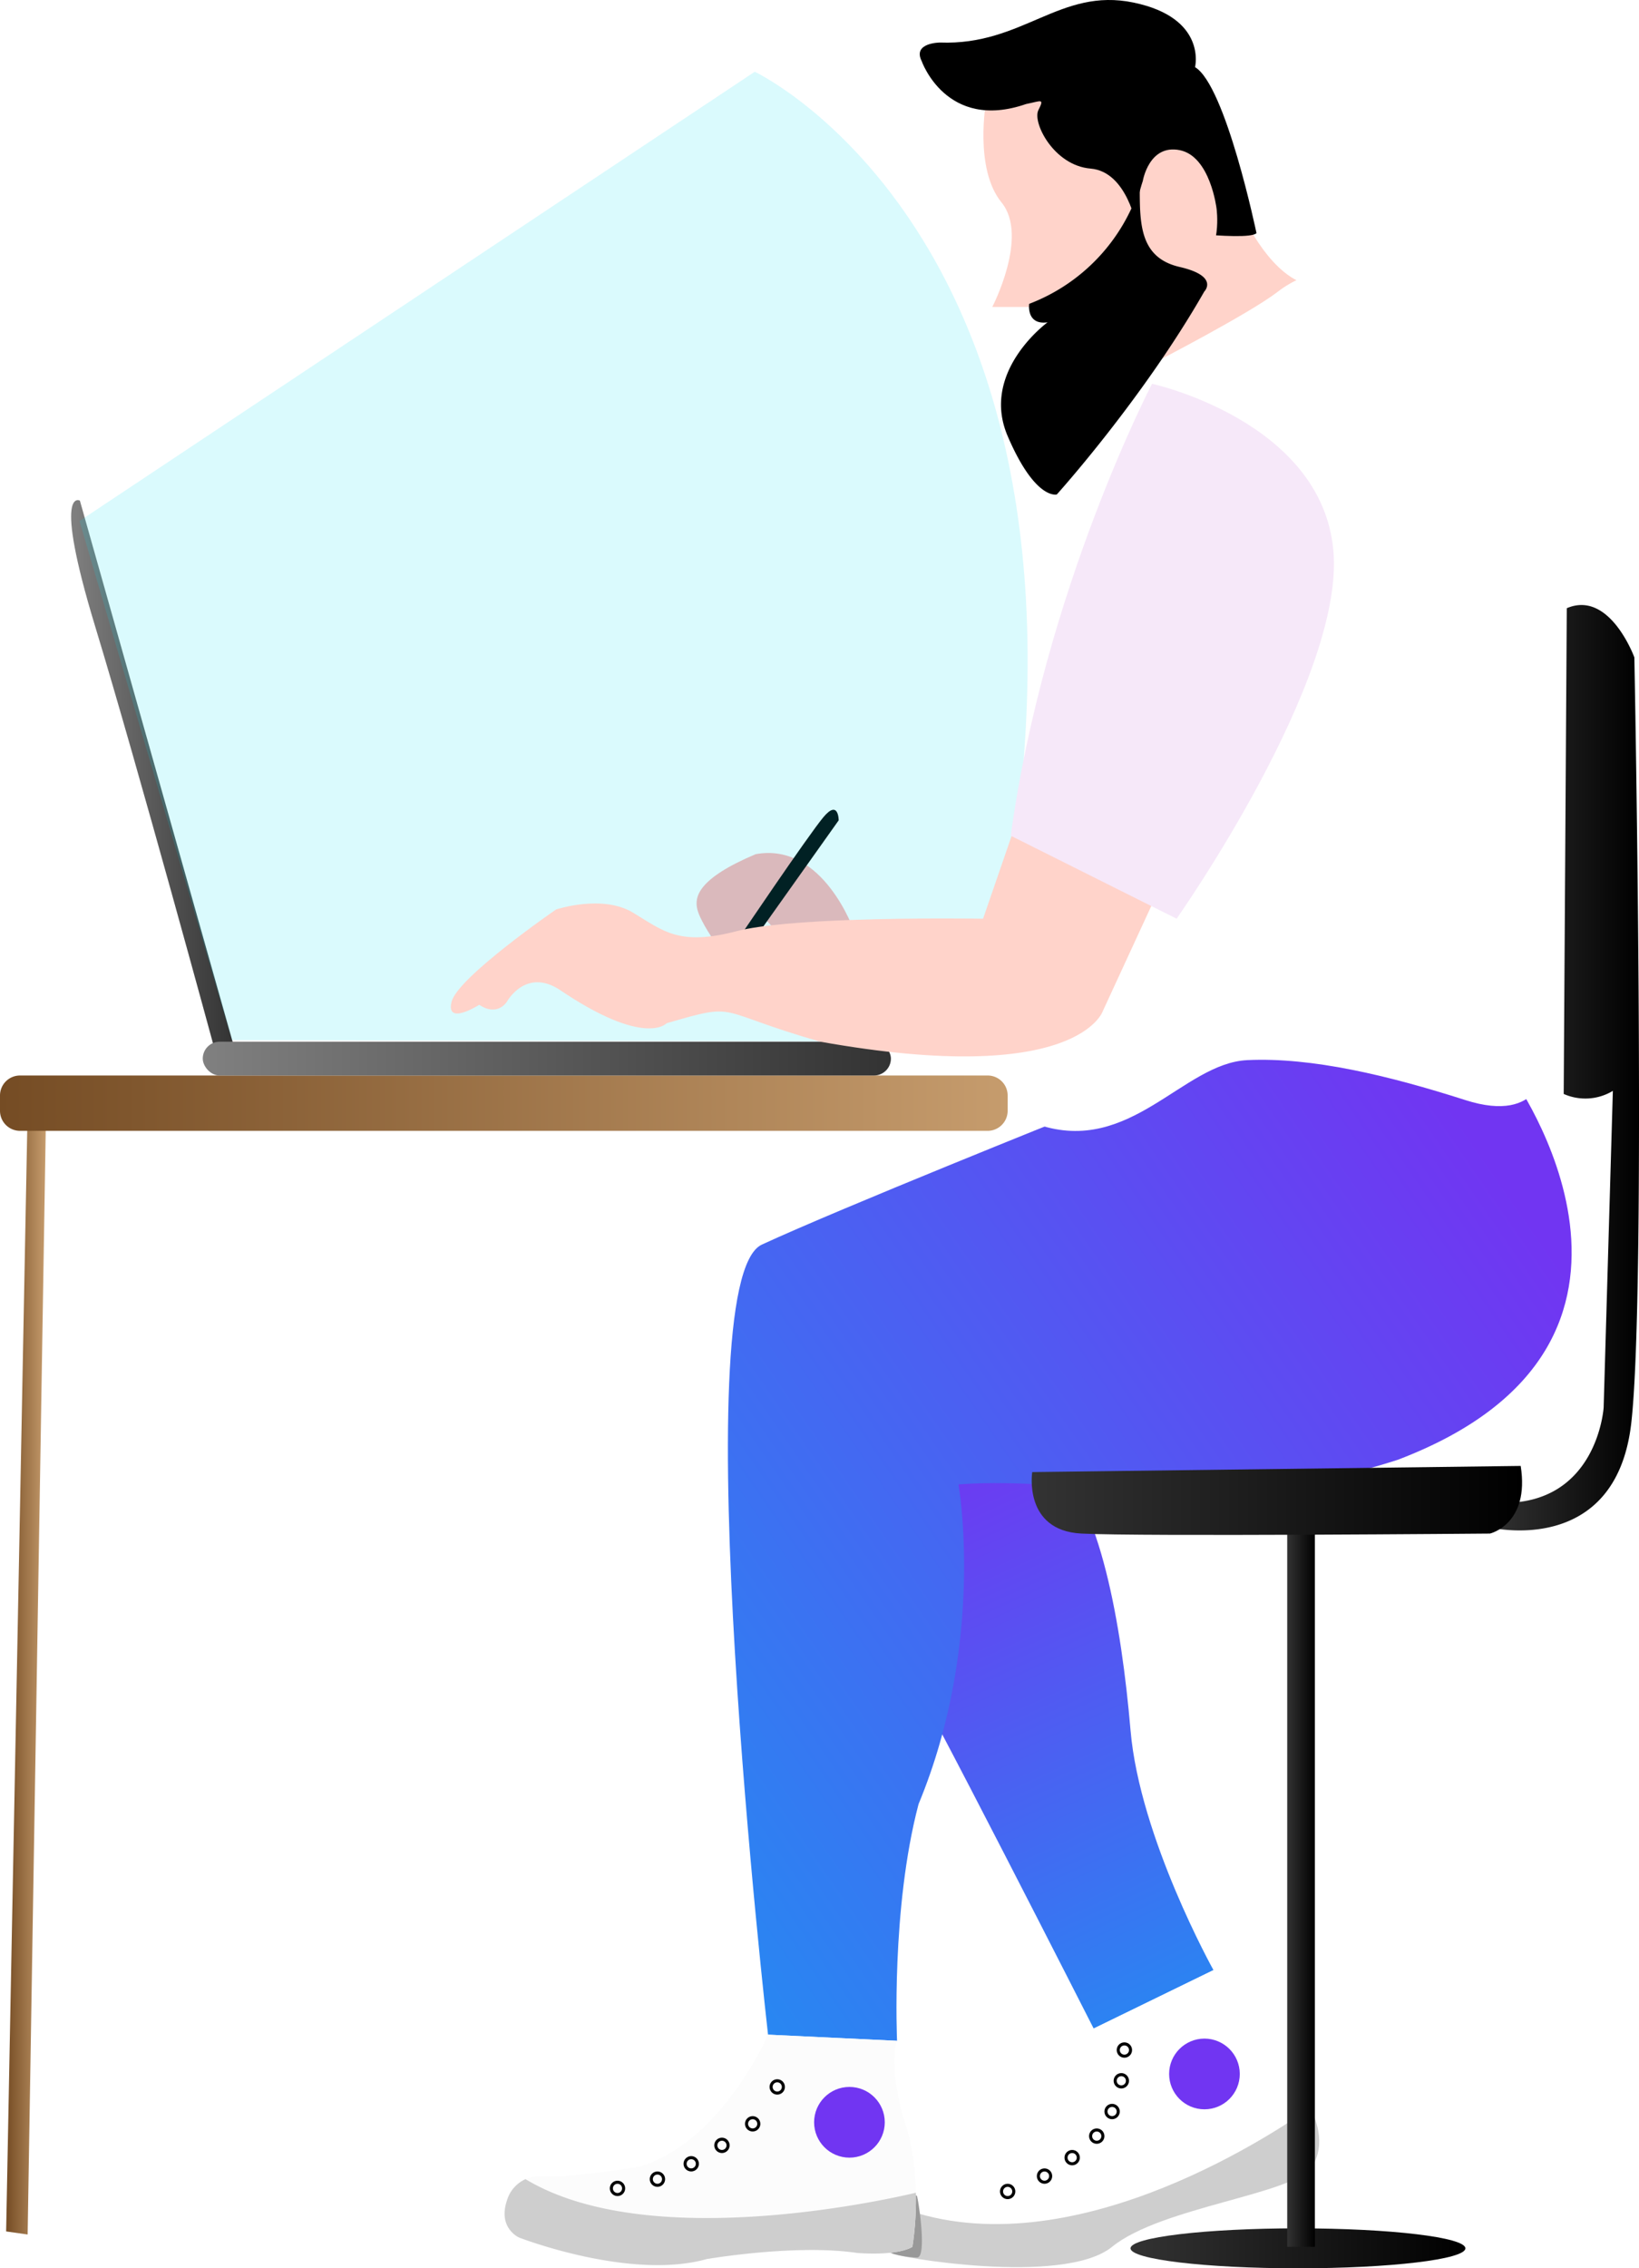 <svg xmlns="http://www.w3.org/2000/svg" xmlns:xlink="http://www.w3.org/1999/xlink" viewBox="0 0 533.51 737.84"><defs><style>.cls-1{fill:url(#Degradado_sin_nombre_4);}.cls-2{fill:#fff;}.cls-3{fill:#cecece;}.cls-4{fill:none;stroke:#000;stroke-miterlimit:10;}.cls-5{fill:url(#Degradado_sin_nombre_23);}.cls-6{fill:url(#Degradado_sin_nombre_19);}.cls-7{fill:url(#Degradado_sin_nombre_13);}.cls-8{fill:#ffd3ca;}.cls-9{fill:#ffb3b3;}.cls-10{fill:url(#Degradado_sin_nombre_4-2);}.cls-11{fill:#7135f2;}.cls-12{fill:url(#Degradado_sin_nombre_23-2);}.cls-13{fill:url(#Degradado_sin_nombre_19-2);}.cls-14{fill:url(#Degradado_sin_nombre_13-2);}.cls-15{fill:url(#Degradado_sin_nombre_23-3);}.cls-16{opacity:0.15;}.cls-17{fill:#05dbf2;}.cls-18{fill:#f6e8f9;}.cls-19{fill:url(#Degradado_sin_nombre_23-4);}.cls-20{fill:#999;}.cls-21{fill:#fcfcfc;}</style><linearGradient id="Degradado_sin_nombre_4" x1="429.34" y1="747.93" x2="302.16" y2="468.54" gradientUnits="userSpaceOnUse"><stop offset="0" stop-color="#05aff2"/><stop offset="1" stop-color="#7135f2"/></linearGradient><linearGradient id="Degradado_sin_nombre_23" x1="368" y1="731.34" x2="477" y2="731.34" gradientUnits="userSpaceOnUse"><stop offset="0" stop-color="#333"/><stop offset="1"/></linearGradient><linearGradient id="Degradado_sin_nombre_19" x1="2" y1="543.84" x2="15" y2="543.84" gradientUnits="userSpaceOnUse"><stop offset="0" stop-color="#754c24"/><stop offset="1" stop-color="#c69c6d"/></linearGradient><linearGradient id="Degradado_sin_nombre_13" x1="23.15" y1="252.26" x2="76" y2="252.26" gradientUnits="userSpaceOnUse"><stop offset="0" stop-color="gray"/><stop offset="1" stop-color="#333"/></linearGradient><linearGradient id="Degradado_sin_nombre_4-2" x1="54.04" y1="683.39" x2="489.15" y2="382.98" xlink:href="#Degradado_sin_nombre_4"/><linearGradient id="Degradado_sin_nombre_23-2" x1="485" y1="347.31" x2="533.51" y2="347.31" xlink:href="#Degradado_sin_nombre_23"/><linearGradient id="Degradado_sin_nombre_19-2" x1="0" y1="358.84" x2="328" y2="358.84" xlink:href="#Degradado_sin_nombre_19"/><linearGradient id="Degradado_sin_nombre_13-2" x1="66" y1="344.34" x2="290" y2="344.34" xlink:href="#Degradado_sin_nombre_13"/><linearGradient id="Degradado_sin_nombre_23-3" x1="419" y1="614.84" x2="428" y2="614.84" xlink:href="#Degradado_sin_nombre_23"/><linearGradient id="Degradado_sin_nombre_23-4" x1="335.83" y1="488.06" x2="495.45" y2="488.06" xlink:href="#Degradado_sin_nombre_23"/></defs><g id="Capa_2" data-name="Capa 2"><g id="Capa_1-2" data-name="Capa 1"><path class="cls-1" d="M296,544.84c2,1,60,115,60,115l39-19s-24-43-27-78-10-74-25-87-52,8-52,8Z"/><path class="cls-2" d="M427,704.84c-6,9-49,13-65,26s-72,3-71.67,2.14-1-10.71.88-15.64a6.23,6.23,0,0,1,.79-1.5c3-4,31-7,31-7,34-14,33-49,33-49l39-19c0,11,31,44,31,44s.18.29.47.82C427.93,688.36,432,697.3,427,704.84Z"/><path class="cls-3" d="M427,704.84c-6,9-49,13-65,26s-72,3-71.67,2.14-1-10.71.88-15.64c54.31,22.08,121.52-22,135.26-31.68C427.93,688.36,432,697.3,427,704.84Z"/><circle class="cls-4" cx="357" cy="694.84" r="2"/><circle class="cls-4" cx="362" cy="686.84" r="2"/><circle class="cls-4" cx="365" cy="676.84" r="2"/><circle class="cls-4" cx="366" cy="666.84" r="2"/><ellipse class="cls-5" cx="422.5" cy="731.34" rx="54.5" ry="6.5"/><polygon class="cls-6" points="2 725.84 9 360.84 15 360.84 9 726.84 2 725.84"/><path class="cls-7" d="M76,339.84l-50-177s-9-5,5,41,39,138,39,138Z"/><path class="cls-8" d="M405,70.84s9,20,22,22c0,0-44,33-56,29l-5-15S363,69.84,405,70.84Z"/><path class="cls-8" d="M321,32.84s-4,22,5,33-3,34-3,34h14l33-16,6-19-20-25-21-16Z"/><path class="cls-2" d="M373,123.84l1,4s52-25,59-34-8-6-17,1-40,23-40,23l-5,4Z"/><path class="cls-9" d="M278,302.84s-10-29-32-25c-19,8-20,14-19,18s6,11,6,11l11-3s-2-4,2-5,6,4,6,4Z"/><path class="cls-10" d="M492,349.84s63,87-37,125c-62,20-101,5-143,8,0,0,9,51-13,104-9,34-7,77-7,77l-42-2s-28-245-2-257,101-42,101-42l67-32Z"/><circle class="cls-4" cx="328" cy="712.84" r="2"/><circle class="cls-4" cx="340" cy="707.84" r="2"/><circle class="cls-4" cx="349" cy="701.84" r="2"/><circle class="cls-11" cx="392.06" cy="674.62" r="11.5"/><path class="cls-12" d="M485,496.84s41,10,46-34,1-249,1-249-8-22-22-16l-1,158a17.32,17.32,0,0,0,16-1l-3,103s-2,32-34,31Z"/><path class="cls-13" d="M321.5,367.84H6.5a6.52,6.52,0,0,1-6.5-6.5v-5a6.51,6.51,0,0,1,6.5-6.5h315a6.51,6.51,0,0,1,6.5,6.5v5A6.52,6.52,0,0,1,321.5,367.84Z"/><rect class="cls-14" x="66" y="338.84" width="224" height="11" rx="5.5"/><path d="M246,304.84l27-38s0-7-5-1-27.65,39.54-27.65,39.54Z"/><rect class="cls-15" x="419" y="498.84" width="9" height="232"/><path class="cls-2" d="M431,90.84s95,72,72,256c0,0-1,19-26,11s-50-14-71-13-38,31-68,21c0,0,17-16,22-33s19-209.76,19-209.76Z"/><g class="cls-16"><path class="cls-17" d="M25.88,169.47,245.68,23.34S380.94,87,317.63,338.84l-242.13-.5Z"/></g><path class="cls-8" d="M377,289.84l-18,39s-8,25-92,10c-35-10-26-13-50-6,0,0-7,8-35-11-11-7-17,4-17,4s-3,5-9,1c0,0-11,7-9-1s34-30,34-30,15-5,25,1,15,11,34,6c7.77-2,22.57-3.09,37.34-3.6,21.35-.75,42.66-.4,42.66-.4l10-29Z"/><path class="cls-18" d="M375,124.84s-35,67-46,147l54,27s55-78,51-120S375,124.84,375,124.84Z"/><path class="cls-19" d="M336,478.84s-3,19,16,20,133,0,133,0,13-3,10-22Z"/><path class="cls-20" d="M288.5,732.34a31,31,0,0,0,10,2c3.22,0,.67-17.39,0-20a19.52,19.52,0,0,0-3-2Z"/><path class="cls-21" d="M297,730.84s-4,3-18,2c-20-3-49,2-49,2-25,7-61-7-61-7s-7-3-4-12a11,11,0,0,1,6.06-7,12.69,12.69,0,0,1,5.94-1s5,1,31-3c27-8,42-43,42-43l42,2s-3,6,2,25c3,8.13,4,17,4.12,24.46A102.1,102.1,0,0,1,297,730.84Z"/><path class="cls-3" d="M297,730.84s-4,3-18,2c-20-3-49,2-49,2-25,7-61-7-61-7s-7-3-4-12a11,11,0,0,1,6.06-7c39.26,23.67,114.26,7.43,127.06,4.42A102.1,102.1,0,0,1,297,730.84Z"/><circle class="cls-4" cx="201" cy="711.84" r="2"/><circle class="cls-4" cx="214" cy="708.84" r="2"/><circle class="cls-4" cx="225" cy="703.84" r="2"/><circle class="cls-4" cx="235" cy="697.84" r="2"/><circle class="cls-4" cx="245" cy="690.84" r="2"/><circle class="cls-4" cx="253" cy="678.84" r="2"/><circle class="cls-11" cx="276.5" cy="690.34" r="11.5"/><path d="M300,19.84s8,23,34,14c5-1,6-2,4,2s5,18,17,19,15,19,15,19,36,5,39,2c0,0-10-48-20-54,0,0,4-16-20-21s-36,14-63,13C306,13.84,297,13.84,300,19.84Z"/><path class="cls-8" d="M390,86.84s-28,2-18-28c0,0,2-12,12-10s12,19,12,19S398,81.84,390,86.84Z"/><path d="M371,60.84a60.32,60.32,0,0,1-36,38s-1,7,6,6c0,0-22,16-13,37s16,19,16,19,28-31,48-66c0,0,5-5-8-8S371,72.84,371,60.84Z"/></g></g></svg>